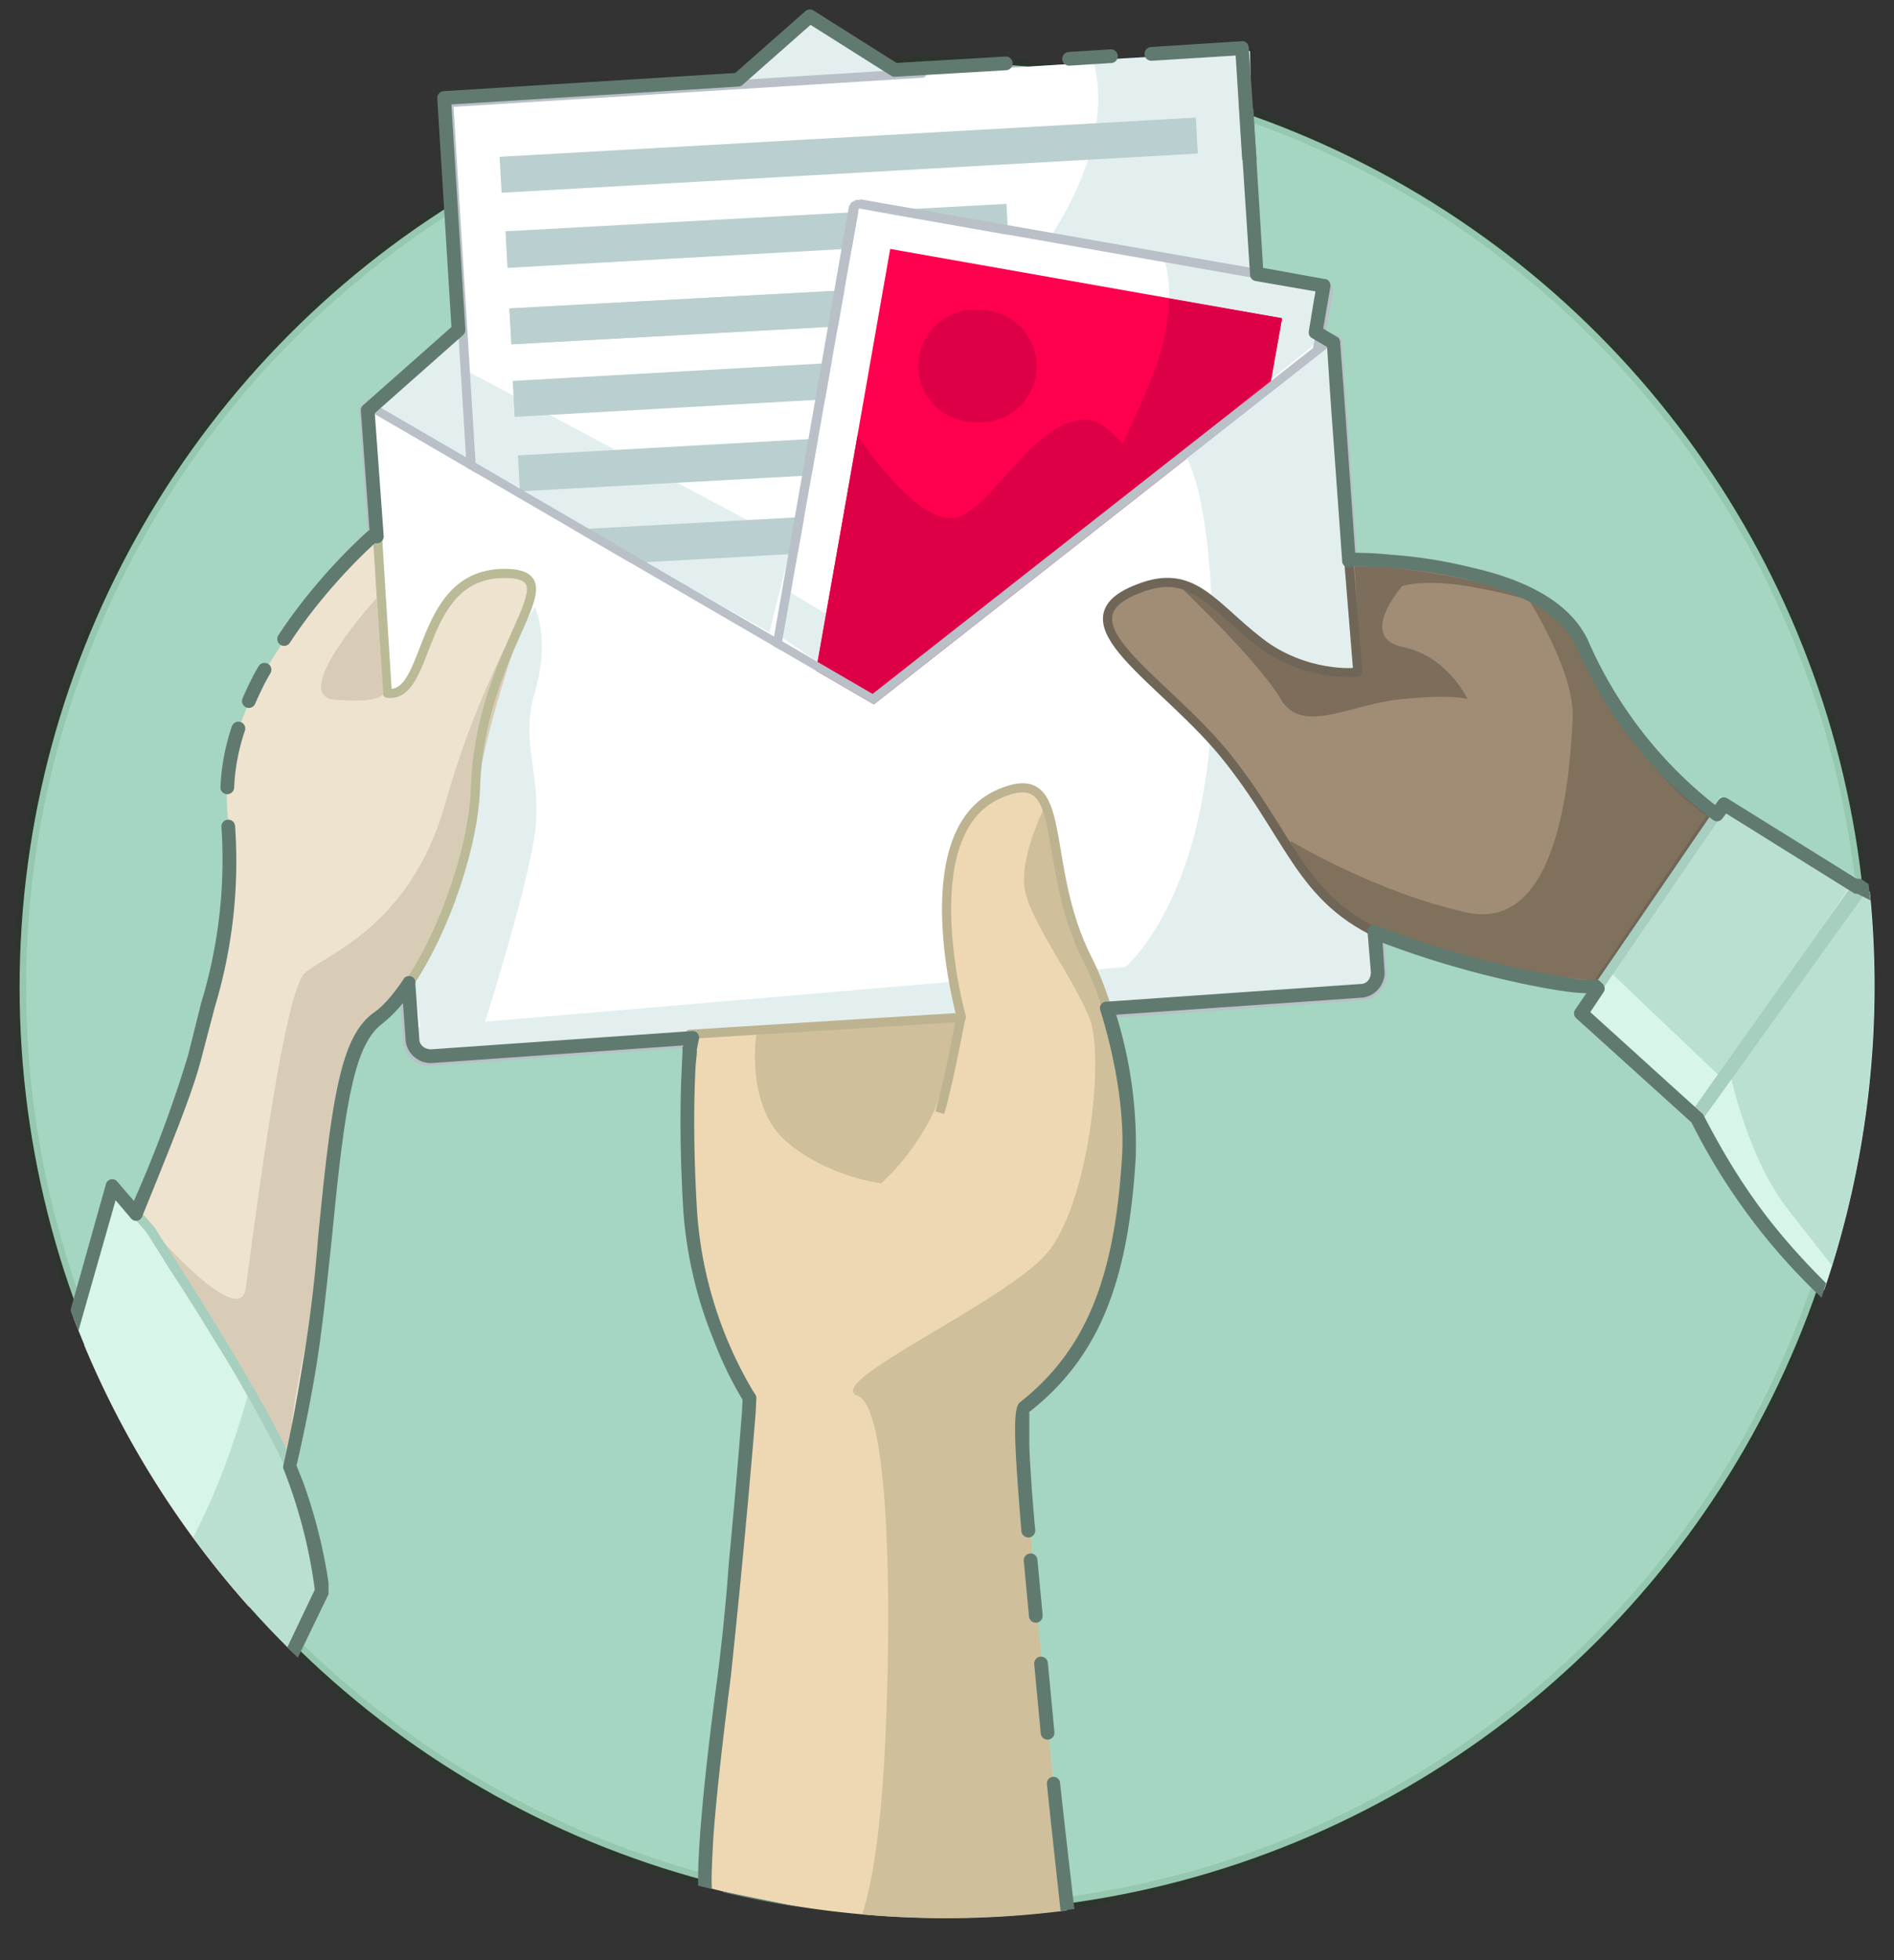 <svg xmlns="http://www.w3.org/2000/svg" xmlns:xlink="http://www.w3.org/1999/xlink"
    viewBox="0 0 290 300">
    <rect x="0" y="0" width="290" height="300" fill="#333333" stroke="none"/>
    <defs>
        <path id="a"
            d="M93.8 8.8c23 16.6 24.8 53.2 4.2 81.7-20.7 28.5-56.1 38.2-79 21.6-23-16.6-25-53.2-4.3-81.7s56.1-38.1 79-21.6z" />
        <path id="c"
            d="M228.7 63.3a82.5 82.5 0 0 0 2.8-3.6 89 89 0 0 0 2.4-3.6c6-9.4 10-17.6 12.3-24.6a48.4 48.4 0 0 0 1.9-8v-.4c0-4.3 1.2-8.5 3.5-12.2 6.9-10.6 19-14.1 29-7.7 10 6.4 11.1 18.1 4.1 29a22 22 0 0 1-11.1 9c-5 2.6-13.2 11.4-22.6 26a99.4 99.4 0 0 0-4.6 8 142.7 142.7 0 1 1-228.3 89.4A25961170.5 25961170.5 0 0 1 .3 121.4a3.6 3.6 0 0 1 .2-3.3 3.6 3.6 0 0 1 2.8-1.7 649444.5 649444.5 0 0 1 29.4-2.5l4.2-.4a142.4 142.4 0 0 1 191.8-50.3z" />
    </defs>
    <g fill="none" fill-rule="evenodd">
        <g transform="translate(2 2.5)">
            <circle cx="142.5" cy="148.6" r="141.5" fill="#A5D6C2" stroke="#004D01"
                stroke-opacity=".1" stroke-width="2" />
            <path fill="#E3EFEF"
                d="M202.2 50 121.9 0 54.4 60.3l5.4 77a22.1 22.1 0 0 0 23.6 20.5l104-7.3c12-.8 21-11.2 20.2-23.2L202.2 50z" />
            <path fill="#FFF" d="M189 5.6 66.6 13.2l6.8 109.9 122.3-7.7z" />
            <path fill="#E3EFEF"
                d="M165.3 6.7s1.9 4.7 0 12.6c-1.8 7.8-6.4 14.3-6.4 14.3l31.2 5.4-.7-33.7-24 1.4z" />
            <path fill="#BACFCF" d="m181.1 15.5-106.6 6 .3 5.5 106.6-6z" />
            <path fill="#E3EFEF" d="m69 54 50.2 26.7-3.4 13.6-45.4-25.6z" />
            <path fill="#BACFCF"
                d="m183 49.8-106.5 6 .3 5.5 106.6-6zm-30.9-21.1-76.7 4.2.3 5.6 76.7-4.3zm2 34.2-76.8 4.3.3 5.5 76.8-4.2z" />
            <path fill="#D3D3D3" d="M163.2 40 76 44.7l.3 5.5 87.3-4.8z" />
            <path fill="#BACFCF"
                d="M163.2 40 76 44.7l.3 5.5 87.3-4.8zm2 34.2L77.7 79l.3 5.6 87.4-4.9z" />
            <path fill="#FFF" d="m200.6 42-71.1-12.6-13.7 77.3 71.2 12.6z" />
            <path fill="#E3EFEF" d="m118.9 88.1 12 7.2 69.7-46.2-68.8 55.6-14.3-9.8z" />
            <path stroke="#B9C0C7" stroke-linecap="round" stroke-linejoin="round" stroke-width="1.4"
                d="m139.2 8.7-72.5 4.5 6.8 109.9 122.3-7.7-6.5-92.4" />
            <path fill="#E3EFEF"
                d="M176.1 36.8s2.1 4.6 0 13.4c-2 8.8-14.2 30.5-14.2 30.5l37.3-30.5V41l-23-4z" />
            <path fill="#FF004F" d="m194.3 46.2-60-10.6-12.6 71.8 60 10.5z" />
            <path fill="#B9C0C7"
                d="M129.7 28 201 40.5l.2.1h.2l.2.2.2.2.1.1.1.2v.2l.1.2v.5l-13.6 77.3v.2l-.2.2v.2l-.2.2-.2.1-.2.1-.2.1H186.8l-71.2-12.5h-.2l-.2-.1-.2-.1-.2-.2-.1-.2-.1-.2-.1-.2V106.5L128 29V29l.2-.2v-.2l.2-.1.2-.2h.2l.2-.2H129.7zm-13.9 78.7 71.2 12.6 13.6-77.4-71.1-12.5-13.7 77.3z" />
            <path fill="#DE0046"
                d="m194.3 46.2-1.7 9.4-30.7 25.1S174 59 176 50.2c.7-2.8 1-5.1 1-7l17.2 3z" />
            <path fill="#DE0046"
                d="M129.3 64.2c3.5 5 9.6 12.8 14.5 12.6 5.7-.3 12.7-16.1 21.1-15 5.7.9 13 16.5 16.6 22.7l7-5.2-43 32.3-21.6-3.8-2-1.8 7.4-41.8z" />
            <path fill="#FFF"
                d="m202.2 50-70.4 55.3-77.4-45 6.7 96.3a2.7 2.7 0 0 0 3 2.5c18.3-1.3 123.9-8.6 142.3-10a2.7 2.7 0 0 0 2.5-2.8L202.2 50z" />
            <path fill="#E3EFEF"
                d="M79.9 90.4s2.4 5 0 13 1.2 12.7 0 21.6c-1.2 8.9-8.2 30.7-8.2 30.7h-9.2l-2.3-16.1 14-40.3 5.7-8.9z" />
            <path fill="#DE0046" d="M147.2 45a8.6 8.6 0 1 1 0 17.1 8.6 8.6 0 0 1 0-17.2z" />
            <path fill="#E3EFEF"
                d="m61.4 154.8 108.9-9.3s12.5-10.2 13.3-40.8c.8-30.7-4-37.2-4-37.2l22.7-18.3 6.6 96.3c0 2-1.4 3.7-3.3 3.8L65.1 159a3.5 3.5 0 0 1-2.6-.9 3.5 3.5 0 0 1-1.1-2.6v-.7z" />
            <path fill="#B9C0C7"
                d="m202.4 48.6.2.1.3.1.2.2.2.2.1.2.1.3v.2l6.8 96.3V147.5l-.1.1v.2l-.1.1v.2h-.1v.2h-.1v.2l-.1.1v.1h-.1v.2h-.2v.2h-.1l-.1.2-.1.1h-.1v.2h-.2v.1l-.2.1-.1.1h-.1l-.1.1-.2.1-.1.1h-.1l-.1.1h-.1l-.1.1h-.2l-.1.1H207.1l-.1.1h-.5L64 160.6h-1l-.2-.1h-.2l-.2-.1h-.2v-.1H62v-.1h-.2l-.1-.1-.2-.1v-.1h-.1l-.1-.1h-.1v-.1l-.1-.1H61l-.1-.1v-.1h-.1l-.1-.1v-.1l-.1-.1-.2-.2v-.1l-.1-.1-.1-.2-.1-.1v-.1l-.1-.1v-.2l-.1-.1v-.2l-.1-.1V157.2l-.1-.1v-.4L53 60.4V60l.2-.3.2-.2.2-.2.2-.1.3-.1h.8l.2.1 76.5 44.5 69.7-54.7.3-.1.2-.1h.6zm-70.6 56.7-77.4-45 6.7 96.3V157h.1v.4h.1v.2h.1v.2h.1v.2h.1v.1h.1v.1l.1.1.1.1.1.1h.1v.1h.1v.1h.1l.1.1h.1l.1.1h.1v.1H63l.1.1h.4v.1H64.2l142.3-10h.7v-.1h.2l.1-.1h.1l.1-.1h.1v-.1h.1l.1-.1.1-.1.1-.1.1-.1v-.1h.1v-.1h.1v-.1l.1-.1v-.1h.1v-.2h.1V147.2h.1v-.4l.1-.1v-.5L202.2 50l-70.4 55.3z" />
            <path fill="#EED8B3"
                d="M161.5 289.8a143.8 143.8 0 0 1-55.5-3.5c-.1-2.6 0-10.6 2.9-32.4 1.8-14.2 3.9-42.4 3.9-42.4s-8.3-13.5-9.2-29c-.8-15.7 0-26.7 0-26.7l41.6-2.6s-7.9-28.3 5.8-34.2c11.2-4.9 5.9 10.5 13.6 25.5 3.1 6 6.9 19.4 6.2 30-.8 14.3-3.6 28.7-16 38.4-1.8 1.4 4.2 55.2 6.7 77z" />
            <path fill="#D7F5E9" d="m240 152.6 18 16 25.1-34.9-21.1-13.2z" />
            <path fill="#D7F5E9"
                d="M284.3 134a144.2 144.2 0 0 1-7 61 98 98 0 0 1-19.7-27l24.8-35 1.9 1z" />
            <path fill="#CFBF9B"
                d="M113.8 155.9s-1.7 11 4.7 16.4c6.4 5.4 14.4 6.3 14.4 6.3s4.8-4 8.1-11c.8-1.6 1.9-5.5 2.3-7 2.6-8.6 1.3-6.8 1.3-6.8l-30.8 2z" />
            <path fill="#EEE3CF"
                d="M36.1 243.4a142.6 142.6 0 0 1-25.2-40c5-14.5 14.5-35 16.9-44.2 3.5-13.7 6.2-21.9 5-37.7-1.5-21.5 23-41.9 23-41.9l1.4 24c7.1.9 4.4-19.4 19-18.3 9.2.7-4.7 11.5-5.4 32.8-.3 11-7.4 29.5-15 35.3-7.6 5.7-6.8 32.2-10.6 54.5-2.7 15.6-6.4 27.9-9 35.5z" />
            <path stroke="#BDB391" stroke-linejoin="round" stroke-width="1.4"
                d="M145.2 152.8s-1.9 10.3-3.3 15" />
            <path fill="#CFBF9B"
                d="M161.3 289.9a143.8 143.8 0 0 1-31.3.6c.8-2.3 2.4-8.3 3.3-22 1.2-19.5 1.4-55.4-4-57.4s22.5-14.2 29-21.8c6.4-7.5 8.9-30.2 6.5-36-2.4-6-8.5-14-9.8-19.2-1.2-5.2 3.2-13.6 3.2-13.6l4 19.4a67.2 67.2 0 0 1 8.7 38.7c-1.1 25.4-15.9 34.8-15.9 34.8s.2-6.1 0 5.6c0 9.1 4.3 52 6.3 70.9z" />
            <path fill="#D9CCB6"
                d="M19.2 183.4s15.3 18.1 16.4 11.4c1-6.7 5.7-45.5 9.1-48.4 3.5-3 16.2-7.2 21.5-26C71.4 101.9 79.4 89 79.4 89s-7 18.4-8.7 31.5a54.8 54.8 0 0 1-13.5 31.3c-8.3 10.1-8.6 35.2-12.5 52C41 220.9 43 221 43 221l-23.8-37.5z" />
            <path stroke="#BABA97" stroke-linejoin="round" stroke-width="1.4"
                d="M45.2 207.9c3.8-22.3 3-48.8 10.6-54.5 7.6-5.8 14.7-24.3 15-35.3.7-21.3 14.6-32 5.5-32.8-14.7-1-12 19.2-19 18.3l-1.5-24" />
            <path fill="#D9CCB6" d="M55.7 89s-13.7 15-6.4 15.6c7.3.6 7.4-1 7.4-1l-1-14.6z" />
            <path fill="#D7F5E9"
                d="M43 250.5a142.7 142.7 0 0 1-33.7-51.2l5.9-20.4 5.9 7s18.8 28.6 22.4 38.8c4 11.5 3.8 16.4 3.8 16.4l-4.4 9.4z" />
            <path stroke="#BDB391" stroke-linejoin="round" stroke-width="1.4"
                d="M108.9 254c1.8-14.3 3.9-42.5 3.9-42.5s-8.3-13.5-9.2-29c-.8-15.7 0-26.7 0-26.7l41.6-2.6s-7.9-28.3 5.8-34.2c11.2-4.9 5.9 10.5 13.6 25.5 3.1 6 6.9 19.4 6.2 30" />
            <path fill="#BAE0D1"
                d="M42.4 250a143.3 143.3 0 0 1-14.8-17.2l1.7-3.5c4-8.4 6.6-18.1 6.6-18.1s3.3 4.2 6.7 12.9a70.5 70.5 0 0 1 4.2 16.2l-4.4 9.7z" />
            <path fill="#A18C76"
                d="M172.3 87.6c-13.1 5 4.2 13.9 13.8 26.1 10.6 13.4 11.3 23 27.2 28.4 20.8 7 29 6.4 29 6.4l19.7-25.7s-11.3-5.5-21.8-27c-6.3-12.7-35.7-12.7-35.7-12.7l1.4 17.2c-.3.3-8.3.7-15-4.5-7.4-5.7-10.3-11.5-18.6-8.2z" />
            <path fill="#A7CFBF" fill-rule="nonzero"
                d="M43.5 251a143.4 143.4 0 0 1-1.1-1l4.2-9a78.1 78.1 0 0 0-3.8-16c-1.2-3.7-4.5-9.7-9.1-17.7a415.3 415.3 0 0 0-1.7-2.8c-2.6-4.2-5.2-8.5-8-12.7a627.9 627.9 0 0 0-2.5-4 429.6 429.6 0 0 0-1-1.6l-5-5.8-5.8 20a141.5 141.5 0 0 1-.8-2.2l5.6-19.5c.2-.5.9-.6 1.2-.2l6 6.9a339.2 339.2 0 0 1 1 1.6 629.3 629.3 0 0 1 2.6 4 593 593 0 0 1 9.6 15.6c4.7 8 8 14.2 9.2 17.8a79.5 79.5 0 0 1 3.8 15.3V241.1a.7.7 0 0 1 0 .3l-4.4 9.6z" />
            <path fill="#BAE0D1" d="m244.8 146.5 16.6 15.8 20.8-30.5-20.8-12.5z" />
            <path fill="#BAE0D1"
                d="M284.3 134.8a144.2 144.2 0 0 1-5.8 56.4l-6.5-8.3c-6.8-8.5-9.4-22.5-9.4-22.5l19.4-26.7 2.3 1.1z" />
            <path fill="#7D6D5B"
                d="M178.6 87.2s12.2 11.6 15.5 17.3c3.3 5.6 10.7.7 18.6 0 8-.8 10 0 10 0s-3-6.6-10-8c-6.9-1.5 0-9.3 0-9.3s3-1.1 10 0c5.7 1 8.9 2 8.9 2 2.8-.2-14.7-5.3-26.2-5l1 16.3s-6.5 1.5-16.7-6.2c-10.2-7.6-11-7.1-11-7.1z" />
            <path fill="#80715D"
                d="M232 89.2s7.2 11.1 6.8 18.4c-.4 7.3-1.7 32.5-16 29.6-14-3-27.2-11-27.2-11s1.4 10.7 21 16.2c19.7 5.6 26.8 5.1 26.8 5.1l17.4-25.4s-12-8-17.4-19.4C237.9 91.3 232 89.2 232 89.2z" />
            <path stroke="#617A70" stroke-linecap="round" stroke-linejoin="round" stroke-width="2.1"
                d="m155.8 236.3.8 8.5m.8 7.3 1 10.6" />
            <path fill="#617A70" fill-rule="nonzero"
                d="m108.7 287 11.8 2.4a141.8 141.8 0 0 1-11.8-2.3zm51.7 3a3580.2 3580.2 0 0 1-2.1-19.4 1 1 0 0 1 2-.3 3577.6 3577.6 0 0 0 2.2 19.4c-.7 0-1.4.2-2 .3zm-55.5-4c-.1-4.4.6-14.4 3-32.2a326.4 326.4 0 0 0 1.7-17.1 1513 1513 0 0 0 2-23 1209.5 1209.5 0 0 0 .1-2 39 39 0 0 1-.2-.3 57.7 57.7 0 0 1-4.3-9 64 64 0 0 1-4.6-20c-.5-8.6-.5-16-.2-21.7a93.7 93.7 0 0 1 .1-2.1v-.8l.1-.2v-.1l-38.5 2.7c-2 .1-3.9-1.5-4-3.6l-.4-5.6a20 20 0 0 1-3.2 3.2c-3.9 3-5.5 10.5-7.4 29.9l-.3 3a1303.3 1303.3 0 0 1-1 9.2c-.5 4.4-1 8.2-1.6 11.7a233.9 233.9 0 0 1-2.8 13.8l1 2.5a79.8 79.8 0 0 1 3.9 15.4v1.4a1 1 0 0 1 0 .4l-4.7 9.7a143.4 143.4 0 0 1-1.6-1.6l4.2-8.8a77.8 77.8 0 0 0-4.8-18.5 1 1 0 0 1 0-.6 231.7 231.7 0 0 0 2.7-14 212.4 212.4 0 0 0 2.6-20.8l.3-3c2-20.3 3.6-28 8.2-31.4 1.5-1 3-2.8 4.5-5a1 1 0 0 1 1.9.6l.6 8.4c0 1 .9 1.6 1.8 1.6l40-2.8a1 1 0 0 1 1 1.3l-.3 1.5a42.2 42.2 0 0 0 0 .6 91.6 91.6 0 0 0-.2 2.1c-.3 5.7-.3 13 .2 21.6a62 62 0 0 0 8.6 28l.4.6a1 1 0 0 1 .1.6 1213 1213 0 0 1-.1 2.2 1752.3 1752.3 0 0 1-3.8 40.3c-1.4 11-2.3 19.2-2.7 25-.2 3.8-.3 6.1-.2 7.5a141.4 141.4 0 0 1-2.1-.5zM8.8 198l5.4-19.2a1 1 0 0 1 1.8-.4l2.5 2.9a193 193 0 0 0 8.3-22.3l2-8a75.1 75.1 0 0 0 3.1-27 1 1 0 0 1 2.1 0 77.2 77.2 0 0 1-3.1 27.6l-2.1 8c-1.2 4.5-3 9.3-9 24a1 1 0 0 1-1.8.3l-2.3-2.7-5.7 20a141.5 141.5 0 0 1-1.2-3.2z" />
            <path stroke="#617A70" stroke-linecap="round" stroke-linejoin="round" stroke-width="2.1"
                d="M32.8 118a32.4 32.4 0 0 1 1.7-9m1.6-4.2c.7-1.6 1.5-3.3 2.4-4.8m3-4.7C47.6 86 55 79.6 55 79.6h.7l-1.4-19.3L68.2 48 66 12.5l45-2.8L122 0l13 8.2 17-1m9.7-.7 6.4-.4" />
            <path fill="#617A70" fill-rule="nonzero"
                d="M190.4 22h-2.2l-1-16-12.8.8a1 1 0 0 1-.2-2.1l14-.9c.5 0 1 .4 1 1l1.2 17.2z" />
            <path stroke="#706658" stroke-linejoin="round" stroke-width="1.4"
                d="M172.3 87.6c-13.1 5 4.2 13.9 13.8 26.1 10.6 13.4 11.3 23 27.2 28.4 20.8 7 29 6.4 29 6.4l18-26.4s-9.6-4.8-20.1-26.3c-6.3-12.7-35.7-12.7-35.7-12.7l1.4 17.2c-.3.3-8.3.7-15-4.5-7.4-5.7-10.3-11.5-18.6-8.2z" />
            <path stroke="#A7CFBF" stroke-linejoin="round" stroke-width="1.4"
                d="m240 152.6 18 16 25.1-34.9-21.1-13.2zm42.4-19.6-24.8 35" />
            <path fill="#617A70" fill-rule="nonzero"
                d="m189.9 14.1 1.5 24.4 9.4 1.7c.6 0 1 .6.9 1.2l-1.1 6.4 2.2 1.3a1 1 0 0 1 .4.9l.6 8 1.7 24.1a59.7 59.7 0 0 1 5.5.3c4.3.3 8.5 1 12.5 2 8.8 2 15 5.6 17.6 11a65.1 65.1 0 0 0 19.5 25.3l.5-.7a1 1 0 0 1 1.4-.3l19.8 12.3h.6l1.2.8.3 2.5-2-1a1 1 0 0 1-.7-.2L262.3 122l-.6.8a1 1 0 0 1-1.4.2 65.2 65.2 0 0 1-21-26.7c-2.3-4.7-8-8-16.3-10a77.6 77.6 0 0 0-17.7-2.1l-.5.1a1 1 0 0 1-1.3-1l-1.8-25-.5-7.7-2.4-1.4a1 1 0 0 1-.4-1l1-6.1-9.2-1.6a1 1 0 0 1-.8-1l-1.7-26.1 2.2.7zm87 182a95.4 95.4 0 0 1-19.9-26.8l-17.7-16a1 1 0 0 1-.1-1.3l1.7-2.5c-1.6 0-3.7-.3-6.5-.8a146.9 146.9 0 0 1-24.7-6.9l.3 4.4c.1 2-1.5 3.9-3.6 4l-37.5 2.6a66.8 66.8 0 0 1 3 21.8c-1.1 18.5-5.3 30.4-16.3 39v5c.1 3 .4 7.5.9 13a1 1 0 1 1-2.1.3c-1.1-13.4-1.4-19-.2-19.8 10.4-8.2 14.5-19.6 15.6-37.6.4-6.6-1-14.9-3.3-22.3a1 1 0 0 1 1-1.4l38.8-2.7c1 0 1.6-.8 1.6-1.8l-.5-6.1a1 1 0 0 1 1.5-1 144.9 144.9 0 0 0 31 8.2h2.2a1 1 0 0 1 .9.3l.3.3a1 1 0 0 1 .2 1.4l-2 3 17 15.4a1 1 0 0 1 .3.3c5.8 11.2 11 18 18.8 25.8a141.4 141.4 0 0 1-.7 2.2z" />
        </g>
    </g>
</svg>